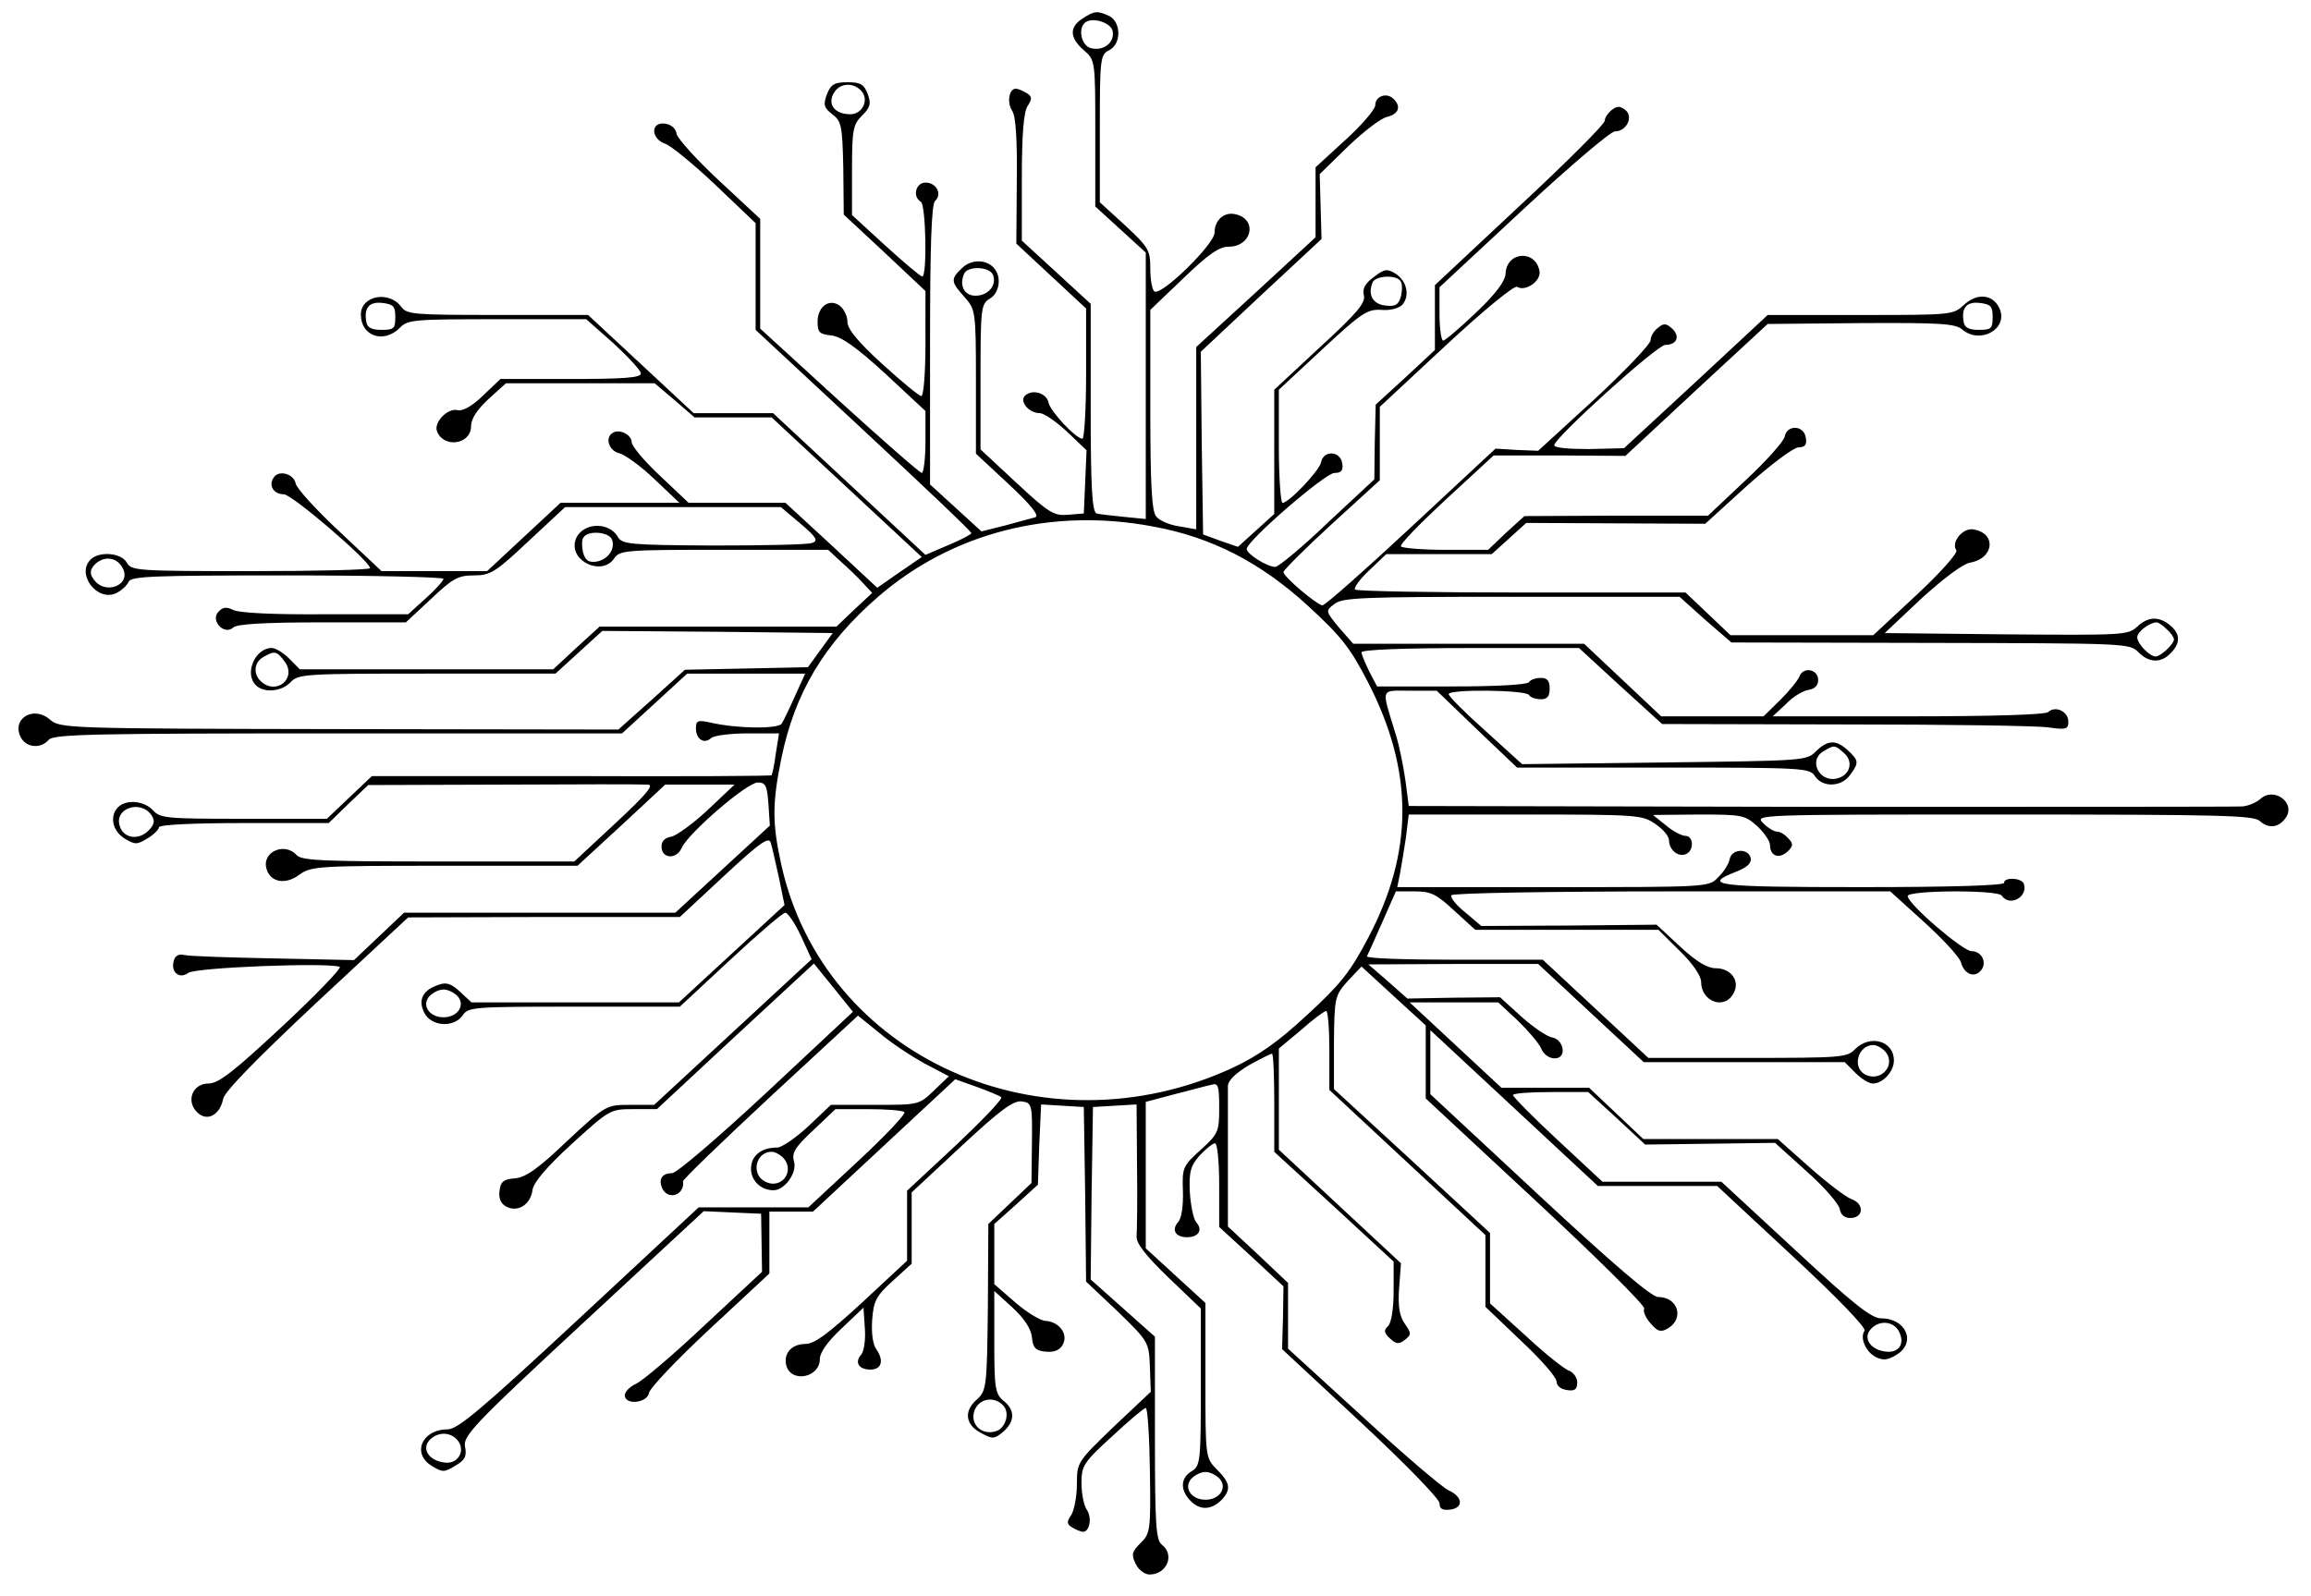<?xml version="1.0" encoding="utf-8"?>
<svg version="1.0" width="579pt" height="400pt" viewBox="0 0 579 400" preserveAspectRatio="xMidYMid meet" xmlns="http://www.w3.org/2000/svg">
  <defs/>
  <g transform="matrix(0.115, 0, 0, -0.107, -60.235, 417.043)" fill="#000000" stroke="none" style="">
    <path d="M2882 3854 c-29 -20 -28 -45 3 -74 25 -23 25 -25 25 -195 l0 -171 55&#10;-54 55 -54 0 -312 0 -312 -47 5 c-27 3 -54 6 -60 8 -10 3 -13 62 -13 247 l0&#10;244 -75 74 -75 74 0 148 c0 101 4 155 13 168 10 17 9 22 -3 30 -8 5 -19 10&#10;-23 10 -15 0 -20 -33 -8 -52 8 -13 11 -67 10 -165 l-1 -146 76 -76 76 -76 0&#10;-153 c0 -83 -4 -152 -8 -152 -14 0 -70 64 -74 85 -4 22 -35 32 -51 16 -13 -13&#10;8 -41 32 -41 9 0 36 -20 59 -43 l43 -44 -3 -74 -3 -74 -34 -3 c-31 -3 -42 4&#10;-113 75 l-78 78 0 170 c0 159 1 171 20 183 20 12 26 47 12 68 -15 24 -50 26&#10;-71 5 -27 -27 -26 -33 4 -69 24 -29 25 -33 25 -198 l0 -169 72 -72 c49 -49 67&#10;-74 57 -77 -8 -2 -37 -11 -65 -19 l-52 -14 -56 55 -56 55 0 326 c0 230 3 330&#10;11 338 16 16 3 43 -21 43 -21 0 -29 -33 -10 -45 11 -7 14 -175 3 -175 -4 0&#10;-40 33 -80 72 l-73 72 0 105 c0 94 2 107 22 128 18 19 20 28 12 51 -8 22 -15&#10;27 -44 27 -29 0 -36 -5 -45 -29 -8 -24 -6 -31 12 -46 20 -16 22 -27 24 -126&#10;l1 -109 89 -89 89 -90 0 -123 c0 -68 -4 -123 -9 -123 -5 0 -43 34 -85 75 -53&#10;52 -76 82 -76 99 0 13 -7 29 -16 37 -23 19 -49 -1 -49 -37 0 -25 4 -29 30 -32&#10;22 -3 53 -26 118 -90 l87 -87 0 -72 c0 -40 -4 -73 -8 -73 -4 0 -85 76 -180&#10;169 l-172 169 0 129 0 128 -90 90 c-49 49 -90 98 -92 109 -2 13 -12 22 -25 24&#10;-32 5 -32 -35 0 -47 13 -5 63 -49 110 -97 l87 -89 0 -125 0 -125 235 -235&#10;c129 -129 235 -237 235 -241 0 -3 -23 -16 -50 -28 l-50 -23 -166 166 -166 166&#10;-87 0 -86 0 -115 115 -115 115 -197 0 c-182 0 -198 1 -210 19 -27 39 -88 26&#10;-88 -18 0 -51 50 -69 85 -31 17 19 31 20 212 20 l194 0 60 -57 c32 -32 59 -63&#10;59 -70 0 -10 -36 -13 -153 -13 l-153 0 -38 -39 c-23 -24 -44 -37 -55 -34 -22&#10;6 -53 -29 -45 -50 15 -40 74 -30 74 12 0 18 13 39 38 64 l38 37 162 0 162 0&#10;44 -40 43 -40 84 0 84 0 163 -163 164 -164 -49 -36 -48 -36 -100 100 -100 99&#10;-105 0 -106 0 -62 63 c-34 34 -62 70 -62 79 0 17 -26 32 -41 22 -18 -11 -9&#10;-42 14 -48 12 -3 47 -30 77 -61 l54 -55 -130 0 -129 0 -80 -80 -80 -80 -115 0&#10;-115 0 -92 93 c-50 50 -93 101 -95 112 -4 23 -37 33 -48 14 -12 -18 0 -39 22&#10;-39 18 0 188 -157 188 -173 0 -4 -117 -7 -260 -7 -249 0 -260 1 -270 20 -12&#10;23 -59 27 -78 8 -34 -34 14 -102 56 -79 11 6 22 17 26 26 5 13 50 15 346 15&#10;187 0 340 -4 340 -8 0 -4 -17 -25 -38 -45 l-39 -38 -180 0 c-112 -1 -188 3&#10;-201 10 -15 8 -23 7 -33 -5 -17 -21 14 -55 33 -36 8 8 65 12 194 12 l182 0 55&#10;55 c47 48 59 55 93 55 36 0 47 7 119 80 l80 80 235 0 235 0 43 -39 c35 -32 39&#10;-40 25 -45 -9 -4 -106 -6 -215 -6 -182 1 -199 3 -208 20 -21 39 -82 33 -93 -9&#10;-12 -49 59 -83 85 -41 12 19 24 20 239 20 l227 0 28 -28 c16 -15 38 -38 48&#10;-50 l20 -23 -39 -39 -39 -40 -258 0 -258 0 -51 -50 -50 -50 -276 0 -276 0 -23&#10;25 c-13 14 -30 25 -38 25 -37 0 -61 -61 -34 -88 18 -18 56 -14 75 8 17 19 30&#10;20 297 20 l280 0 51 50 51 50 251 -2 251 -3 -27 -40 -27 -40 -134 -3 -134 -3&#10;-72 -70 -73 -70 -608 1 c-596 1 -608 2 -630 22 -37 35 -86 1 -63 -43 13 -23&#10;43 -25 60 -4 11 13 93 15 631 15 l618 0 71 70 71 70 128 0 129 0 -22 -52 c-12&#10;-29 -25 -58 -29 -65 -8 -13 -97 -12 -154 2 -29 7 -33 5 -33 -13 0 -26 18 -38&#10;33 -23 6 6 42 11 80 11 l68 0 -7 -47 c-3 -27 -8 -49 -9 -51 -1 -2 -198 -3&#10;-437 -2 l-434 0 -49 -50 -49 -50 -181 0 c-168 0 -182 1 -198 20 -19 22 -57 26&#10;-75 8 -20 -20 -14 -56 13 -74 23 -15 27 -15 50 0 14 9 25 21 25 26 0 6 71 10&#10;185 10 l185 0 43 45 43 44 294 1 c162 1 304 1 315 0 15 0 -3 -23 -70 -90 l-90&#10;-90 -296 0 c-251 0 -298 2 -309 15 -27 32 -78 6 -65 -34 9 -30 41 -36 71 -12&#10;26 20 39 21 316 21 l290 0 96 95 95 95 76 0 75 0 -59 -60 c-32 -32 -68 -60&#10;-79 -62 -13 -2 -21 -10 -21 -23 0 -29 33 -31 44 -3 14 34 143 154 166 153 17&#10;0 20 -8 23 -51 l3 -50 -103 -102 -103 -102 -295 0 -296 0 -54 -55 -55 -56&#10;-175 4 c-96 2 -184 5 -195 8 -13 3 -20 -2 -23 -15 -6 -26 13 -42 32 -27 15 13&#10;311 25 330 14 4 -3 -52 -66 -125 -139 -107 -107 -139 -134 -161 -134 -35 0&#10;-50 -42 -24 -68 21 -22 49 -6 56 32 3 17 72 93 204 226 l199 199 296 1 296 0&#10;96 96 c79 79 98 93 102 78 3 -11 11 -48 18 -83 l12 -63 -115 -114 -115 -114&#10;-226 0 -226 0 -25 25 c-19 19 -30 23 -47 16 -34 -12 -45 -35 -31 -65 15 -33&#10;65 -36 84 -6 12 19 24 20 243 20 l230 0 110 110 c60 60 114 110 120 110 5 0&#10;21 -25 34 -55 l23 -54 -172 -171 -171 -170 -52 0 c-52 0 -53 0 -137 -84 -63&#10;-65 -91 -86 -114 -88 -25 -2 -32 -8 -34 -30 -2 -18 3 -30 16 -37 25 -13 52 6&#10;56 40 2 17 31 54 86 108 82 80 83 81 134 81 l51 0 171 171 171 170 43 -57 42&#10;-56 -188 -189 c-104 -104 -196 -189 -206 -189 -21 0 -30 -13 -22 -34 12 -31&#10;50 -18 46 15 -1 4 85 93 190 198 l191 190 46 -40 c25 -23 70 -55 99 -72 l53&#10;-30 -32 -33 c-33 -34 -33 -34 -129 -34 l-96 0 -49 -50 c-27 -27 -58 -50 -68&#10;-50 -35 0 -57 -19 -57 -50 0 -28 22 -50 49 -50 24 0 51 40 45 66 -6 21 1 34&#10;42 75 l48 49 71 0 c40 0 75 -3 79 -7 4 -4 -42 -56 -101 -115 l-108 -108 -119&#10;0 -120 0 -260 -260 c-213 -213 -265 -260 -287 -260 -56 0 -79 -57 -34 -86 23&#10;-15 27 -15 51 1 21 13 25 22 21 44 -5 25 17 51 257 290 l263 262 62 -3 63 -3&#10;1 -68 1 -68 -125 -125 c-68 -69 -135 -130 -149 -137 -14 -7 -25 -19 -25 -27 0&#10;-24 49 -19 53 6 2 11 61 78 132 149 l130 130 0 72 0 73 47 0 48 0 155 155 155&#10;155 47 -18 c26 -10 50 -21 53 -24 4 -4 -41 -54 -99 -113 l-106 -106 0 -82 0&#10;-82 -98 -98 c-75 -74 -104 -97 -124 -97 -30 0 -48 -23 -41 -51 11 -41 73 -28&#10;73 16 0 15 17 41 48 72 l47 48 3 -48 c2 -27 -2 -55 -8 -62 -15 -18 -5 -35 20&#10;-35 24 0 30 20 14 46 -9 12 -12 40 -10 71 3 44 9 56 45 91 l41 40 0 84 0 83&#10;109 109 c84 84 113 107 131 104 22 -3 23 -7 22 -97 l-1 -94 -47 -48 -47 -48&#10;-1 -195 c-2 -189 -3 -196 -25 -217 -28 -27 -24 -59 11 -78 24 -14 28 -14 47 3&#10;26 24 27 51 1 73 -18 16 -20 30 -20 137 l0 120 39 -38 c26 -26 41 -50 43 -70&#10;2 -25 8 -32 30 -34 18 -2 30 3 37 16 13 24 -7 54 -37 56 -11 0 -41 20 -66 43&#10;l-46 43 0 70 0 71 48 46 47 46 3 94 4 94 46 -3 47 -3 3 -204 2 -205 69 -70&#10;c67 -70 68 -72 70 -129 l2 -59 -81 -82 c-79 -82 -80 -83 -80 -134 0 -29 -6&#10;-61 -12 -72 -11 -17 -10 -22 2 -30 8 -5 19 -10 23 -10 15 0 20 33 9 51 -7 10&#10;-12 39 -12 63 0 41 4 48 67 110 36 36 69 66 73 66 4 0 8 -66 9 -146 2 -139 1&#10;-148 -20 -170 -19 -20 -21 -27 -11 -49 6 -14 20 -25 30 -25 38 0 56 46 27 70&#10;-13 10 -15 51 -15 250 l0 237 -70 67 -70 67 2 202 3 202 48 3 47 3 1 -143 c1&#10;-79 0 -153 -1 -166 -1 -16 19 -44 69 -96 l71 -73 0 -184 c0 -173 -1 -185 -20&#10;-197 -25 -16 -26 -46 0 -72 21 -21 46 -18 68 8 18 23 15 38 -13 68 -25 27 -25&#10;29 -25 208 l0 182 -65 64 -65 64 0 172 0 171 63 18 c34 9 70 20 80 22 15 5 17&#10;-2 17 -54 0 -56 -2 -61 -40 -98 -39 -38 -41 -42 -39 -97 1 -34 -3 -63 -10 -72&#10;-16 -19 -6 -36 19 -36 25 0 35 17 20 35 -6 7 -12 39 -14 71 -2 48 2 62 22 86&#10;13 15 28 28 33 28 5 0 9 -44 9 -98 l0 -98 70 -69 70 -70 -1 -74 -2 -73 172&#10;-172 c95 -95 171 -179 171 -189 0 -13 6 -17 23 -15 30 4 28 30 -3 45 -14 7&#10;-98 84 -187 172 l-163 160 0 77 0 77 -65 66 -66 66 0 155 c0 85 0 164 0 175 1&#10;13 18 30 46 48 25 15 48 27 50 27 3 0 5 -52 5 -115 l0 -115 130 -128 130 -129&#10;0 -70 c0 -40 -5 -74 -12 -81 -10 -10 -9 -16 4 -29 14 -14 20 -14 33 -3 14 12&#10;14 15 -1 38 -11 17 -15 40 -12 83 l4 58 -133 133 -133 133 0 118 0 119 48 43&#10;c26 25 50 44 55 45 4 0 7 -42 7 -93 l0 -92 170 -170 170 -170 0 -84 0 -84 77&#10;-79 c43 -43 78 -86 78 -96 0 -10 9 -18 23 -20 17 -3 22 2 22 18 0 11 -8 23&#10;-17 27 -10 3 -53 40 -95 82 l-78 76 0 82 0 83 -170 169 -170 168 0 109 c1 106&#10;2 110 30 144 l30 34 70 -69 70 -69 0 -86 0 -85 240 -240 c132 -132 238 -245&#10;236 -252 -3 -7 3 -22 14 -35 15 -19 22 -21 37 -12 37 23 23 74 -21 74 -14 0&#10;-97 76 -259 238 l-237 237 0 75 0 75 183 -183 182 -182 130 0 130 0 164 -164&#10;c96 -96 161 -168 157 -175 -11 -17 3 -50 25 -62 16 -8 26 -7 45 6 43 28 21 85&#10;-34 85 -21 0 -61 34 -187 160 l-161 160 -130 0 -129 0 -98 98 c-53 53 -97 101&#10;-97 105 0 4 37 7 82 7 l82 0 62 -61 62 -62 142 2 141 2 69 -67 c38 -36 70 -76&#10;72 -88 2 -13 10 -21 23 -21 29 0 31 33 3 44 -13 5 -54 39 -92 75 l-69 66 -146&#10;0 -147 0 -59 60 -59 60 -96 0 -95 0 -100 100 -100 100 97 0 96 0 42 -42 c23&#10;-24 46 -53 51 -65 12 -32 52 -32 47 -1 -2 13 -11 24 -23 26 -11 2 -41 24 -67&#10;49 l-46 45 -101 -1 -101 -2 -42 40 -43 40 185 1 185 0 115 -115 115 -115 219&#10;0 219 0 23 -25 c13 -14 30 -25 38 -25 22 0 46 28 46 54 0 46 -52 62 -85 26&#10;-17 -19 -31 -20 -234 -20 l-216 0 -115 115 -115 115 -193 0 c-107 0 -192 3&#10;-190 8 2 4 17 40 33 79 l30 73 41 0 c35 0 47 -6 86 -45 l46 -45 199 0 200 0&#10;46 -49 c29 -30 47 -59 47 -73 0 -46 50 -66 70 -28 16 29 -4 60 -38 60 -18 0&#10;-42 15 -78 51 l-51 51 -191 -2 -191 -1 -35 32 c-20 17 -33 35 -30 40 3 5 210&#10;9 481 9 l475 0 74 -72 c41 -40 77 -82 80 -94 7 -28 29 -37 43 -20 15 18 3 46&#10;-20 46 -19 0 -139 111 -139 129 0 14 197 15 205 1 17 -27 58 -3 48 28 -5 14&#10;-43 16 -43 2 0 -6 -110 -10 -310 -10 -317 0 -350 4 -274 36 24 10 34 20 32 32&#10;-5 24 -42 22 -46 -3 -2 -11 -13 -30 -25 -42 -20 -23 -21 -23 -360 -23 l-339 0&#10;6 32 c3 18 9 56 13 85 l6 53 254 0 c245 0 255 -1 283 -22 17 -12 30 -29 30&#10;-38 0 -22 19 -40 36 -33 19 7 18 43 0 43 -8 0 -28 11 -43 25 l-28 24 99 1 c95&#10;0 101 -1 128 -27 15 -15 28 -35 28 -44 0 -26 19 -34 38 -16 13 13 13 19 2 31&#10;-7 9 -18 16 -25 16 -6 0 -20 9 -30 20 -18 20 -17 20 524 20 477 0 544 -2 558&#10;-15 19 -19 42 -16 57 8 22 35 -27 73 -56 43 -9 -8 -26 -16 -39 -17 -13 -1&#10;-427 -1 -920 -1 l-896 2 -7 58 c-4 31 -13 82 -22 112 -31 109 -34 100 32 100&#10;l58 0 87 -90 88 -90 318 0 c307 0 319 -1 331 -20 16 -27 57 -26 76 2 20 29 20&#10;34 -4 58 -26 26 -44 25 -70 -2 -20 -22 -26 -22 -330 -26 l-310 -4 -80 78 c-44&#10;42 -80 81 -80 86 0 12 168 10 175 -2 3 -6 15 -10 26 -10 14 0 19 7 19 25 0 18&#10;-5 25 -19 25 -11 0 -23 -4 -26 -10 -4 -6 -71 -10 -169 -10 l-162 0 -17 35 c-9&#10;20 -17 40 -17 45 0 6 91 10 237 10 l237 0 90 -89 91 -89 399 -1 c220 0 419 -3&#10;443 -7 39 -6 43 -4 43 14 0 23 -28 38 -44 22 -6 -6 -115 -10 -305 -10 l-295 0&#10;29 29 c15 17 37 31 49 33 13 2 21 10 21 23 0 26 -33 32 -41 8 -4 -10 -23 -35&#10;-42 -55 l-36 -38 -111 0 -112 0 -84 85 -84 85 -252 0 -251 0 -31 38 c-29 38&#10;-30 39 -10 55 17 15 57 17 386 17 l366 0 56 -54 57 -53 433 -1 c424 -1 434 -1&#10;453 -21 23 -26 50 -27 71 -3 22 24 21 45 -1 65 -25 22 -48 21 -72 -3 -20 -20&#10;-31 -20 -285 -18 l-265 3 79 80 c49 48 91 82 107 85 53 10 58 70 6 78 -23 3&#10;-48 -31 -36 -49 4 -6 -35 -53 -87 -105 l-94 -94 -155 0 -156 0 -49 50 -49 50&#10;-356 0 c-196 0 -360 3 -364 7 -3 4 10 24 31 45 l37 38 115 0 115 0 37 36 38&#10;37 195 -1 195 -1 92 90 c51 49 101 89 111 89 14 0 19 6 16 23 -4 29 -41 31&#10;-46 2 -2 -11 -40 -57 -85 -102 l-82 -83 -200 0 -200 -1 -40 -39 -39 -40 -93 0&#10;c-50 0 -94 4 -97 8 -3 5 42 54 99 111 l103 102 143 0 144 -1 155 155 155 154&#10;203 2 c174 1 205 -1 221 -15 38 -35 99 0 82 47 -13 35 -48 40 -77 12 -25 -25&#10;-25 -25 -227 -25 l-202 0 -156 -156 -157 -156 -76 -2 c-46 0 -76 3 -76 9 0 17&#10;224 235 242 235 25 0 33 20 15 38 -13 13 -19 13 -31 2 -9 -7 -16 -20 -16 -29&#10;0 -9 -55 -71 -122 -138 l-123 -121 -47 2 -46 3 -184 -184 c-100 -100 -187&#10;-183 -193 -183 -12 1 -85 67 -85 78 0 4 47 55 105 112 l105 103 0 86 0 86 144&#10;144 c81 81 149 141 155 137 18 -12 52 13 49 36 -8 52 -72 47 -74 -5 -1 -18&#10;-21 -47 -65 -92 -35 -36 -67 -65 -71 -65 -4 0 -8 28 -8 63 l0 62 183 183 c100&#10;100 190 182 199 182 26 0 41 35 23 50 -12 10 -18 10 -30 0 -8 -7 -15 -18 -15&#10;-25 0 -8 -83 -97 -185 -199 l-185 -186 0 -76 0 -76 -64 -64 -65 -64 -2 -88 -1&#10;-87 -102 -102 c-55 -57 -107 -103 -114 -103 -17 0 -62 30 -62 42 0 19 171 178&#10;191 178 15 0 20 6 17 23 -4 29 -41 31 -46 2 -4 -20 -70 -95 -84 -95 -4 0 -8&#10;60 -8 133 l0 132 95 95 c85 85 98 94 128 92 20 -2 39 4 46 12 17 21 10 56 -15&#10;73 -18 12 -24 11 -47 -8 -19 -15 -25 -27 -22 -42 5 -18 -14 -42 -95 -122&#10;l-100 -100 0 -145 0 -146 -40 -39 -39 -38 -38 14 -38 15 -3 214 -2 214 131&#10;132 132 132 -2 76 -2 76 61 64 c34 35 72 67 86 70 26 7 31 25 13 43 -15 15&#10;-39 5 -39 -16 0 -9 -29 -46 -65 -81 l-65 -64 0 -82 0 -82 -130 -129 -130 -128&#10;0 -213 0 -214 -37 7 c-21 3 -44 14 -50 23 -10 11 -13 78 -13 250 l0 234 72 74&#10;c55 57 78 74 99 74 49 0 63 61 18 75 -26 9 -49 -11 -49 -42 0 -27 -115 -148&#10;-131 -138 -5 4 -9 27 -9 53 0 44 -4 51 -55 102 l-55 54 0 173 c0 162 1 173 20&#10;183 27 14 27 65 1 80 -26 13 -33 13 -59 -6z m66 -30 c4 -27 -21 -47 -48 -39&#10;-20 6 -28 44 -13 59 15 15 58 1 61 -20z m-548 -139 c18 -21 3 -55 -24 -55 -33&#10;0 -50 23 -36 49 12 24 42 27 60 6z m287 -431 c9 -24 -10 -49 -38 -49 -24 0&#10;-36 23 -25 51 7 19 55 18 63 -2z m888 -15 c4 -5 4 -21 1 -35 -5 -20 -12 -25&#10;-34 -22 -27 3 -39 25 -28 54 6 16 52 19 61 3z m-2190 -84 c0 -27 -3 -30 -30&#10;-30 -21 0 -31 5 -33 18 -6 33 6 49 35 45 24 -3 28 -8 28 -33z m3480 0 c0 -27&#10;-3 -30 -30 -30 -21 0 -31 5 -33 18 -6 33 6 49 35 45 24 -3 28 -8 28 -33z&#10;m-1827 -491 c126 -25 232 -84 334 -184 74 -73 93 -99 132 -180 100 -209 100&#10;-397 0 -600 -39 -80 -61 -109 -133 -180 -63 -63 -106 -95 -161 -123 -414 -206&#10;-891 24 -984 475 -20 97 -20 144 0 249 29 153 93 269 211 379 161 150 378 210&#10;601 164z m-1181 -30 c8 -22 -9 -48 -35 -52 -16 -2 -23 3 -28 22 -3 14 -3 30 1&#10;35 10 17 55 13 62 -5z m-1067 -65 c23 -41 -38 -68 -63 -27 -8 12 -7 21 2 32&#10;19 22 48 20 61 -5z m4454 -145 c9 -8 16 -19 16 -24 0 -11 -29 -40 -40 -40 -13&#10;0 -40 30 -40 45 0 13 26 34 42 35 4 0 14 -7 22 -16z m-4100 -76 c27 -39 -18&#10;-80 -52 -46 -17 17 -15 45 6 57 24 15 29 14 46 -11z m3397 -214 c21 -19 14&#10;-51 -13 -59 -40 -13 -67 43 -30 64 22 14 23 14 43 -5z m-3687 -146 c8 -13 6&#10;-22 -7 -36 -21 -23 -54 -18 -62 10 -14 42 45 64 69 26z m667 -424 c17 -21 0&#10;-49 -31 -49 -31 0 -48 28 -31 49 8 9 21 16 31 16 10 0 23 -7 31 -16z m3107&#10;-126 c30 -30 -4 -77 -41 -57 -29 17 -15 69 18 69 6 0 16 -5 23 -12z m-2400&#10;-250 c30 -30 0 -78 -37 -58 -32 17 -21 70 14 70 6 0 16 -5 23 -12z m2432 -407&#10;c15 -29 2 -53 -28 -49 -33 4 -50 31 -33 52 18 22 48 20 61 -3z m-1950 -176&#10;c14 -17 5 -51 -15 -59 -35 -13 -63 21 -45 55 13 23 43 25 60 4z m-1190 -80&#10;c19 -23 3 -57 -27 -53 -34 4 -51 31 -34 52 17 20 45 21 61 1z m1661 -91 c17&#10;-21 0 -49 -31 -49 -31 0 -48 28 -31 49 8 9 21 16 31 16 10 0 23 -7 31 -16z"/>
  </g>
</svg>